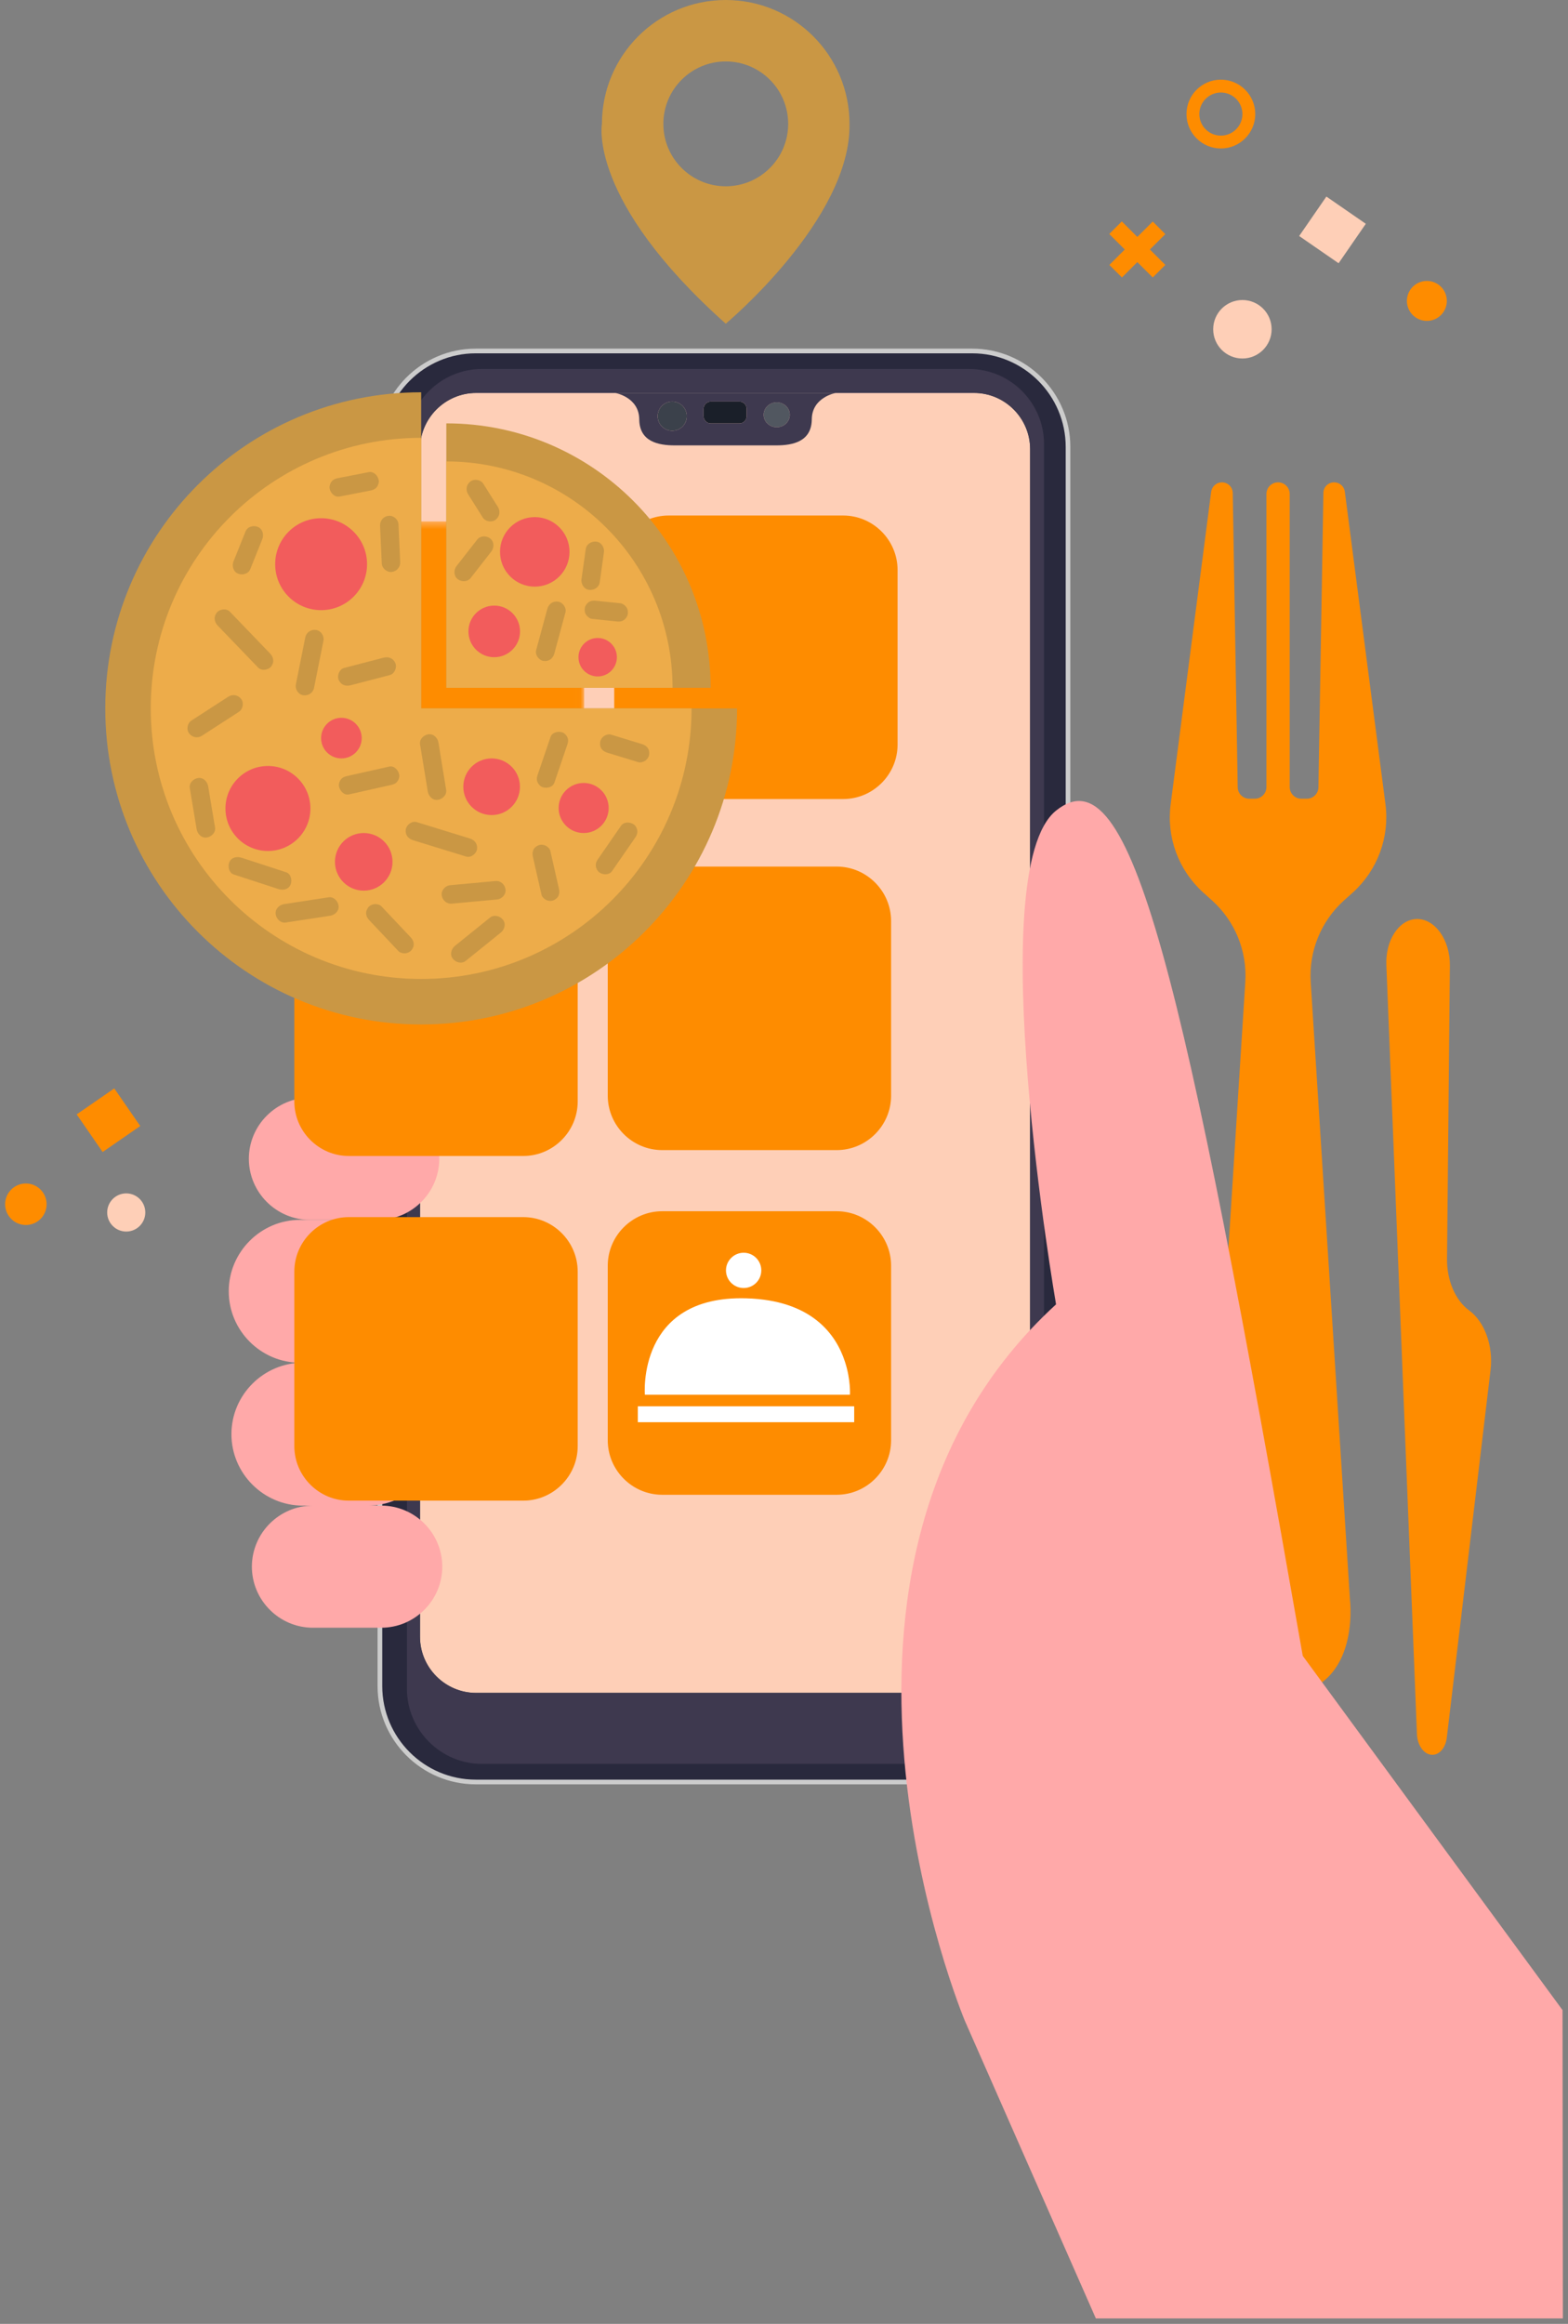 <svg width="212" height="314" viewBox="0 0 212 314" fill="none" xmlns="http://www.w3.org/2000/svg">
<rect x="0" y="0" width="212" height="314" fill="#808080" stroke="none"/>
<path d="M181.704 121.672C178.603 124.466 176.952 128.524 177.213 132.676L182.523 216.182C182.523 216.182 184.097 229.052 172.801 229.052C161.503 229.052 163.077 216.182 163.077 216.182L168.37 132.676C168.634 128.524 166.983 124.466 163.879 121.672L162.676 120.593C159.344 117.583 157.692 113.138 158.278 108.678L163.756 66.439C163.865 65.714 164.481 65.174 165.206 65.174C166.009 65.174 166.658 65.806 166.673 66.609L167.342 106.374C167.355 107.233 168.056 107.922 168.915 107.922H169.651C170.521 107.922 171.226 107.217 171.226 106.348V66.748C171.226 65.879 171.932 65.174 172.801 65.174C173.67 65.174 174.374 65.879 174.374 66.748V106.348C174.374 107.217 175.079 107.922 175.948 107.922H176.685C177.543 107.922 178.244 107.233 178.258 106.374L178.927 66.609C178.927 65.806 179.59 65.174 180.377 65.174C181.119 65.174 181.735 65.714 181.827 66.439L187.322 108.678C187.893 113.138 186.242 117.583 182.908 120.593L181.704 121.672Z" fill="#FE8C00"/>
<path d="M155.473 33.711L157.555 35.797L155.857 37.494L153.77 35.414L151.694 37.494L149.991 35.797L152.073 33.711L149.977 31.615L151.674 29.918L153.77 32.014L155.857 29.932L157.555 31.635L155.473 33.711Z" fill="#FE8C00"/>
<path d="M165.068 20.061C162.502 20.061 160.418 17.977 160.418 15.415C160.418 12.852 162.502 10.763 165.068 10.763C167.631 10.763 169.716 12.852 169.716 15.415C169.716 17.977 167.631 20.061 165.068 20.061ZM162.155 15.415C162.155 17.022 163.461 18.325 165.068 18.325C166.671 18.325 167.979 17.022 167.979 15.415C167.979 13.807 166.671 12.5 165.068 12.5C163.461 12.5 162.155 13.807 162.155 15.415Z" fill="#FE8C00"/>
<rect x="175.653" y="31.889" width="6.477" height="6.477" transform="rotate(-55.377 175.653 31.889)" fill="#FECFB7"/>
<path d="M164.029 44.489C164.029 42.308 165.797 40.539 167.979 40.539C170.16 40.539 171.928 42.308 171.928 44.489C171.928 46.671 170.16 48.44 167.979 48.44C165.797 48.44 164.029 46.671 164.029 44.489Z" fill="#FECFB7"/>
<path d="M190.219 40.659C190.219 39.168 191.427 37.959 192.918 37.959C194.409 37.959 195.618 39.168 195.618 40.659C195.618 42.15 194.409 43.359 192.918 43.359C191.427 43.359 190.219 42.15 190.219 40.659Z" fill="#FE8C00"/>
<path d="M14.491 163.827C14.491 162.403 15.646 161.249 17.068 161.249C18.492 161.249 19.645 162.403 19.645 163.827C19.645 165.25 18.492 166.404 17.068 166.404C15.646 166.404 14.491 165.25 14.491 163.827Z" fill="#FECFB7"/>
<rect x="10.366" y="150.574" width="6.178" height="6.178" transform="rotate(-34.62 10.366 150.574)" fill="#FE8C00"/>
<path d="M0.693 162.716C0.693 161.167 1.95 159.911 3.498 159.911C5.047 159.911 6.301 161.167 6.301 162.716C6.301 164.265 5.047 165.52 3.498 165.52C1.95 165.52 0.693 164.265 0.693 162.716Z" fill="#FE8C00"/>
<path d="M187.441 130.39L191.578 234.329C191.641 235.907 192.601 237.15 193.723 237.106C194.672 237.068 195.458 236.109 195.613 234.796L201.53 185.106C201.916 181.863 200.734 178.589 198.624 177.054C196.777 175.712 195.617 173.014 195.646 170.125L196.03 130.47C196.065 126.97 193.98 124.079 191.492 124.178C189.122 124.273 187.308 127.054 187.441 130.39Z" fill="#FE8C00"/>
<path d="M131.436 47.424H64.328C57.206 47.424 51.366 53.265 51.366 60.393V227.816C51.366 234.951 57.206 240.78 64.328 240.78H131.436C138.564 240.78 144.405 234.951 144.405 227.816V60.393C144.405 53.265 138.564 47.424 131.436 47.424ZM131.694 53.096C135.866 53.096 139.275 56.512 139.275 60.684V221.16C139.275 225.333 135.866 228.741 131.694 228.741H64.374C60.201 228.741 56.787 225.333 56.787 221.16V60.684C56.787 56.512 60.201 53.096 64.374 53.096H131.694Z" fill="#29293D"/>
<path d="M131.434 47.106H64.328C57.005 47.106 51.048 53.07 51.048 60.393V227.816C51.048 235.139 57.005 241.096 64.328 241.096H131.434C138.757 241.096 144.714 235.139 144.714 227.816V60.393C144.714 53.07 138.757 47.106 131.434 47.106ZM144.087 227.816C144.087 234.79 138.408 240.462 131.434 240.462H64.328C57.355 240.462 51.682 234.79 51.682 227.816V60.393C51.682 53.419 57.355 47.74 64.328 47.74H131.434C138.408 47.74 144.087 53.419 144.087 60.393V227.816Z" fill="#CCCCCC"/>
<path d="M139.275 60.684V221.16C139.275 225.332 135.865 228.741 131.694 228.741H64.373C60.201 228.741 56.786 225.332 56.786 221.16V60.684C56.786 56.512 60.201 53.096 64.373 53.096H131.694C135.865 53.096 139.275 56.512 139.275 60.684Z" fill="#FECFB7"/>
<path d="M90.885 54.26C91.977 54.26 92.862 55.144 92.862 56.235C92.862 57.322 91.977 58.205 90.885 58.205C89.8 58.205 88.916 57.322 88.916 56.235C88.916 55.144 89.8 54.26 90.885 54.26Z" fill="#3B414B"/>
<path d="M106.782 56.046C106.782 56.971 105.993 57.728 105.017 57.728C104.047 57.728 103.25 56.971 103.25 56.046C103.25 55.121 104.047 54.364 105.017 54.364C105.993 54.364 106.782 55.121 106.782 56.046Z" fill="#515760"/>
<path d="M100.952 55.239V56.236C100.952 56.779 100.517 57.214 99.973 57.214H96.105C95.569 57.214 95.127 56.779 95.127 56.236V55.239C95.127 54.703 95.569 54.26 96.105 54.26H99.973C100.517 54.26 100.952 54.703 100.952 55.239Z" fill="#1A1F29"/>
<path d="M92.862 56.236C92.862 55.144 91.977 54.26 90.885 54.26C89.799 54.26 88.916 55.144 88.916 56.236C88.916 57.322 89.799 58.206 90.885 58.206C91.977 58.206 92.862 57.322 92.862 56.236ZM99.974 54.26H96.106C95.569 54.26 95.127 54.703 95.127 55.239V56.236C95.127 56.779 95.569 57.214 96.106 57.214H99.974C100.516 57.214 100.952 56.779 100.952 56.236V55.239C100.952 54.703 100.516 54.26 99.974 54.26ZM83.198 53.099H112.989C112.989 53.099 109.782 53.655 109.757 56.665C109.725 59.67 107.201 60.181 104.936 60.181H98.093H91.251C88.985 60.181 86.46 59.67 86.429 56.665C86.404 53.655 83.198 53.099 83.198 53.099ZM105.017 54.367C104.045 54.367 103.25 55.119 103.25 56.046C103.25 56.974 104.045 57.726 105.017 57.726C105.996 57.726 106.784 56.974 106.784 56.046C106.784 55.119 105.996 54.367 105.017 54.367Z" fill="#3E394F"/>
<path d="M141.157 59.999V221.16H139.274V60.684C139.274 56.512 135.866 53.096 131.693 53.096H64.374C60.201 53.096 56.786 56.512 56.786 60.684V221.16H55.019V59.999C55.019 54.416 59.593 49.856 65.162 49.856H131.015C136.597 49.856 141.157 54.416 141.157 59.999Z" fill="#3E394F"/>
<path d="M141.157 221.16V228.192C141.157 233.768 136.597 238.335 131.015 238.335H65.162C59.593 238.335 55.019 233.768 55.019 228.192V221.16H56.786C56.786 225.332 60.201 228.741 64.374 228.741H131.693C135.866 228.741 139.274 225.332 139.274 221.16H141.157Z" fill="#3E394F"/>
<path d="M130.454 273.052C130.454 273.052 104.53 211.233 142.782 176.243C142.782 176.243 132.63 117.687 142.782 109.529C152.935 101.372 159.823 130.74 176.139 223.741L211.261 271.601L211.306 313.262H148.165L130.454 273.052Z" fill="#FFA9A9"/>
<path d="M51.141 164.823H41.895C37.358 164.823 33.646 161.111 33.646 156.574C33.646 152.037 37.358 148.325 41.895 148.325H51.141C55.678 148.325 59.39 152.037 59.39 156.574C59.39 161.111 55.678 164.823 51.141 164.823Z" fill="#FFA9A9"/>
<path d="M49.373 184.13H40.58C35.271 184.13 30.927 179.786 30.927 174.476C30.927 169.166 35.271 164.823 40.58 164.823H49.373C54.682 164.823 59.027 169.166 59.027 174.476C59.027 179.786 54.682 184.13 49.373 184.13Z" fill="#FFA9A9"/>
<path d="M49.736 203.437H40.944C35.635 203.437 31.29 199.093 31.29 193.784C31.29 188.474 35.635 184.13 40.944 184.13H49.736C55.046 184.13 59.39 188.474 59.39 193.784C59.39 199.093 55.046 203.437 49.736 203.437Z" fill="#FFA9A9"/>
<path d="M51.549 219.934H42.304C37.767 219.934 34.055 216.222 34.055 211.685C34.055 207.148 37.767 203.436 42.304 203.436H51.549C56.086 203.436 59.798 207.148 59.798 211.685C59.798 216.222 56.086 219.934 51.549 219.934Z" fill="#FFA9A9"/>
<g style="mix-blend-mode:multiply">
<mask id="mask0_688_1757" style="mask-type:alpha" maskUnits="userSpaceOnUse" x="40" y="70" width="39" height="39">
<rect x="40.672" y="70.451" width="38.309" height="38.309" fill="#FC6011"/>
</mask>
<g mask="url(#mask0_688_1757)">
<path d="M71.622 108.76H48.031C43.984 108.76 40.672 105.449 40.672 101.401V77.811C40.672 73.763 43.984 70.451 48.031 70.451H71.622C75.67 70.451 78.981 73.763 78.981 77.811V101.401C78.981 105.449 75.67 108.76 71.622 108.76Z" fill="#FE8C00"/>
</g>
</g>
<g style="mix-blend-mode:multiply">
<path d="M113.996 107.966H90.405C86.358 107.966 83.046 104.654 83.046 100.607V77.016C83.046 72.968 86.358 69.656 90.405 69.656H113.996C118.044 69.656 121.355 72.968 121.355 77.016V100.607C121.355 104.654 118.044 107.966 113.996 107.966Z" fill="#FE8C00"/>
</g>
<g style="mix-blend-mode:multiply">
<path d="M70.748 156.194H47.156C43.108 156.194 39.795 152.882 39.795 148.835V125.244C39.795 121.197 43.108 117.885 47.156 117.885H70.748C74.796 117.885 78.106 121.197 78.106 125.244V148.835C78.106 152.882 74.796 156.194 70.748 156.194Z" fill="#FE8C00"/>
</g>
<g style="mix-blend-mode:multiply">
<path d="M113.122 155.4H89.531C85.483 155.4 82.171 152.089 82.171 148.041V124.451C82.171 120.403 85.483 117.09 89.531 117.09H113.122C117.17 117.09 120.481 120.403 120.481 124.451V148.041C120.481 152.089 117.17 155.4 113.122 155.4Z" fill="#FE8C00"/>
</g>
<g style="mix-blend-mode:multiply">
<path d="M113.122 201.97H89.531C85.483 201.97 82.171 198.658 82.171 194.611V171.02C82.171 166.973 85.483 163.66 89.531 163.66H113.122C117.17 163.66 120.481 166.973 120.481 171.02V194.611C120.481 198.658 117.17 201.97 113.122 201.97Z" fill="#FE8C00"/>
</g>
<rect x="86.236" y="190.017" width="29.253" height="2.15" fill="white"/>
<path d="M98.155 171.65C98.155 170.339 99.233 169.268 100.547 169.268C101.867 169.268 102.931 170.339 102.931 171.65C102.931 172.972 101.867 174.035 100.547 174.035C99.233 174.035 98.155 172.972 98.155 171.65Z" fill="white"/>
<path d="M114.918 188.453H87.189C87.189 188.453 86.072 175.018 100.866 175.425C109.76 175.668 113.043 180.31 114.238 183.984C115.043 186.429 114.918 188.453 114.918 188.453Z" fill="white"/>
<path d="M114.857 16.742C115.061 29.627 98.126 43.738 98.126 43.738C79.433 27.064 81.384 16.742 81.384 16.742C81.384 7.496 88.88 0 98.126 0C107.37 0 114.857 7.496 114.857 16.742ZM106.565 16.742C106.565 12.081 102.788 8.303 98.126 8.303C93.465 8.303 89.688 12.081 89.688 16.742C89.688 21.393 93.465 25.171 98.126 25.171C102.788 25.171 106.565 21.393 106.565 16.742Z" fill="#CA9744"/>
<path d="M99.654 95.716C99.654 119.293 80.539 138.426 56.943 138.426C33.349 138.426 14.232 119.293 14.232 95.716C14.232 72.121 33.349 53.005 56.943 53.005V95.716H99.654Z" fill="#CA9744"/>
<path d="M93.502 95.716C93.502 115.896 77.14 132.276 56.943 132.276C36.744 132.276 20.382 115.896 20.382 95.716C20.382 75.518 36.744 59.157 56.943 59.157V95.716H93.502Z" fill="#EDAC4A"/>
<path d="M49.627 76.231C49.627 79.661 46.846 82.442 43.415 82.442C39.986 82.442 37.204 79.661 37.204 76.231C37.204 72.801 39.986 70.02 43.415 70.02C46.846 70.02 49.627 72.801 49.627 76.231Z" fill="#F25C5C"/>
<path d="M41.969 109.24C41.969 112.412 39.398 114.983 36.225 114.983C33.055 114.983 30.483 112.412 30.483 109.24C30.483 106.069 33.055 103.497 36.225 103.497C39.398 103.497 41.969 106.069 41.969 109.24Z" fill="#F25C5C"/>
<path d="M48.903 99.733C48.903 101.247 47.674 102.477 46.16 102.477C44.644 102.477 43.415 101.247 43.415 99.733C43.415 98.218 44.644 96.988 46.16 96.988C47.674 96.988 48.903 98.218 48.903 99.733Z" fill="#F25C5C"/>
<path d="M53.071 116.45C53.071 118.6 51.329 120.342 49.179 120.342C47.029 120.342 45.287 118.6 45.287 116.45C45.287 114.3 47.029 112.558 49.179 112.558C51.329 112.558 53.071 114.3 53.071 116.45Z" fill="#F25C5C"/>
<path d="M70.299 106.305C70.299 108.42 68.585 110.133 66.471 110.133C64.357 110.133 62.642 108.42 62.642 106.305C62.642 104.19 64.357 102.477 66.471 102.477C68.585 102.477 70.299 104.19 70.299 106.305Z" fill="#F25C5C"/>
<path d="M82.295 109.176C82.295 111.043 80.781 112.558 78.913 112.558C77.046 112.558 75.531 111.043 75.531 109.176C75.531 107.308 77.046 105.793 78.913 105.793C80.781 105.793 82.295 107.308 82.295 109.176Z" fill="#F25C5C"/>
<path d="M96.076 92.934H60.346V57.204C80.085 57.204 96.076 73.194 96.076 92.934Z" fill="#CA9744"/>
<path d="M90.931 92.934H60.346V62.349C77.244 62.349 90.931 76.036 90.931 92.934Z" fill="#EDAC4A"/>
<path d="M77 74.567C77 77.162 74.897 79.265 72.303 79.265C69.708 79.265 67.605 77.162 67.605 74.567C67.605 71.973 69.708 69.871 72.303 69.871C74.897 69.871 77 71.973 77 74.567Z" fill="#F25C5C"/>
<path d="M70.31 85.314C70.31 87.24 68.748 88.802 66.822 88.802C64.896 88.802 63.334 87.24 63.334 85.314C63.334 83.389 64.896 81.828 66.822 81.828C68.748 81.828 70.31 83.389 70.31 85.314Z" fill="#F25C5C"/>
<path d="M83.406 88.802C83.406 90.237 82.242 91.4 80.809 91.4C79.373 91.4 78.211 90.237 78.211 88.802C78.211 87.368 79.373 86.204 80.809 86.204C82.242 86.204 83.406 87.368 83.406 88.802Z" fill="#F25C5C"/>
<path d="M36.512 88.295C34.694 86.408 32.877 84.521 31.06 82.635C30.603 82.162 29.682 82.292 29.3 82.789C28.85 83.372 28.969 84.044 29.453 84.549C31.27 86.435 33.089 88.322 34.905 90.208C35.36 90.681 36.284 90.551 36.665 90.055C37.114 89.471 36.997 88.799 36.512 88.295Z" fill="#CA9744"/>
<path d="M32.603 94.438C32.173 93.885 31.449 93.76 30.861 94.14L25.873 97.365C25.324 97.72 25.174 98.589 25.576 99.106C26.005 99.659 26.729 99.783 27.316 99.404C28.98 98.329 30.643 97.253 32.305 96.179C32.854 95.824 33.004 94.955 32.603 94.438Z" fill="#CA9744"/>
<path d="M42.729 85.118C42.05 85.024 41.412 85.435 41.274 86.121C40.85 88.243 40.426 90.365 40.003 92.487C39.874 93.128 40.344 93.851 41.006 93.942C41.685 94.036 42.323 93.625 42.461 92.939C42.885 90.817 43.308 88.695 43.732 86.572C43.859 85.932 43.39 85.209 42.729 85.118Z" fill="#CA9744"/>
<path d="M53.455 89.603C53.169 88.927 52.528 88.691 51.848 88.868C50.073 89.329 48.298 89.791 46.522 90.253C45.888 90.418 45.543 91.283 45.788 91.859C46.073 92.535 46.714 92.772 47.394 92.595C49.17 92.133 50.945 91.671 52.72 91.21C53.354 91.044 53.7 90.181 53.455 89.603Z" fill="#CA9744"/>
<path d="M53.875 70.832C53.845 70.179 53.172 69.611 52.522 69.697C51.827 69.789 51.355 70.35 51.385 71.05L51.617 76.143C51.648 76.796 52.321 77.365 52.971 77.278C53.666 77.186 54.138 76.625 54.106 75.925L53.875 70.832Z" fill="#CA9744"/>
<path d="M49.861 63.793C48.471 64.063 47.083 64.333 45.694 64.603C45.358 64.668 45.074 64.774 44.846 65.044C44.649 65.279 44.517 65.647 44.558 65.956C44.639 66.57 45.225 67.226 45.911 67.092C47.301 66.822 48.689 66.551 50.078 66.282C50.414 66.216 50.699 66.111 50.926 65.841C51.123 65.606 51.255 65.236 51.213 64.929C51.133 64.315 50.547 63.659 49.861 63.793Z" fill="#CA9744"/>
<path d="M34.867 71.196C34.274 70.945 33.464 71.144 33.204 71.791C32.661 73.141 32.118 74.49 31.576 75.84C31.332 76.445 31.524 77.231 32.171 77.504C32.764 77.753 33.574 77.555 33.835 76.908C34.378 75.558 34.92 74.209 35.462 72.859C35.706 72.254 35.514 71.468 34.867 71.196Z" fill="#CA9744"/>
<path d="M28.148 106.257C28.04 105.614 27.5 105.028 26.795 105.121C26.166 105.204 25.544 105.784 25.659 106.474C25.969 108.326 26.276 110.179 26.585 112.03C26.692 112.673 27.233 113.26 27.939 113.165C28.567 113.082 29.188 112.503 29.074 111.812C28.765 109.961 28.457 108.109 28.148 106.257Z" fill="#CA9744"/>
<path d="M52.631 103.577C50.739 104.003 48.85 104.427 46.959 104.851C46.619 104.928 46.344 105.014 46.11 105.292C45.915 105.527 45.783 105.895 45.823 106.204C45.903 106.802 46.494 107.493 47.177 107.34C49.067 106.916 50.958 106.491 52.849 106.067C53.188 105.99 53.463 105.903 53.697 105.625C53.893 105.39 54.025 105.022 53.983 104.713C53.904 104.116 53.313 103.425 52.631 103.577Z" fill="#CA9744"/>
<path d="M59.282 100.353C59.176 99.71 58.632 99.124 57.929 99.217C57.297 99.301 56.68 99.88 56.792 100.571C57.14 102.693 57.486 104.815 57.835 106.937C57.939 107.58 58.483 108.166 59.188 108.073C59.818 107.989 60.436 107.41 60.323 106.719C59.976 104.597 59.629 102.476 59.282 100.353Z" fill="#CA9744"/>
<path d="M63.49 113.284L56.317 111.076C55.691 110.884 54.947 111.465 54.862 112.079C54.761 112.816 55.194 113.328 55.865 113.535L63.038 115.741C63.665 115.935 64.409 115.354 64.493 114.739C64.595 114.003 64.161 113.491 63.49 113.284Z" fill="#CA9744"/>
<path d="M76.736 99.679C76.631 99.397 76.38 99.104 76.099 98.986C75.533 98.747 74.66 98.921 74.435 99.581L72.699 104.673C72.587 105.002 72.532 105.304 72.657 105.644C72.763 105.925 73.012 106.218 73.294 106.337C73.86 106.575 74.733 106.402 74.958 105.742L76.694 100.649C76.805 100.319 76.861 100.018 76.736 99.679Z" fill="#CA9744"/>
<path d="M87.556 101.037C87.345 100.763 87.091 100.63 86.763 100.53C85.374 100.105 83.984 99.681 82.595 99.256C82.307 99.168 81.883 99.299 81.648 99.466C81.403 99.639 81.182 99.957 81.14 100.259C81.096 100.584 81.143 100.941 81.351 101.207C81.562 101.48 81.815 101.613 82.143 101.714C83.533 102.138 84.922 102.563 86.311 102.988C86.6 103.075 87.024 102.945 87.258 102.778C87.503 102.604 87.724 102.287 87.766 101.985C87.809 101.659 87.762 101.303 87.556 101.037Z" fill="#CA9744"/>
<path d="M85.728 111.421C85.232 111.04 84.366 111.001 83.967 111.575L80.843 116.09C80.649 116.368 80.525 116.651 80.555 117.001C80.581 117.306 80.749 117.658 80.996 117.85C81.493 118.23 82.36 118.268 82.756 117.695L85.882 113.181C86.074 112.902 86.2 112.619 86.168 112.269C86.142 111.964 85.975 111.611 85.728 111.421Z" fill="#CA9744"/>
<path d="M75.562 120.046C75.175 118.348 74.79 116.65 74.404 114.953C74.34 114.67 74.015 114.376 73.767 114.258C73.487 114.127 73.088 114.095 72.797 114.218C72.505 114.341 72.231 114.553 72.104 114.854C71.964 115.187 71.983 115.477 72.062 115.824L73.22 120.917C73.285 121.199 73.61 121.493 73.857 121.611C74.137 121.743 74.536 121.776 74.827 121.652C75.119 121.529 75.394 121.317 75.52 121.016C75.661 120.684 75.641 120.393 75.562 120.046Z" fill="#CA9744"/>
<path d="M66.994 119.044C64.949 119.232 62.903 119.42 60.858 119.609C60.208 119.669 59.634 120.292 59.723 120.963C59.812 121.632 60.379 122.162 61.075 122.098C63.122 121.91 65.166 121.721 67.212 121.533C67.862 121.473 68.436 120.851 68.347 120.18C68.258 119.511 67.692 118.979 66.994 119.044Z" fill="#CA9744"/>
<path d="M68.004 124.274C67.611 123.766 66.806 123.539 66.262 123.976C64.681 125.249 63.098 126.523 61.517 127.797C61.008 128.205 60.788 128.982 61.218 129.538C61.614 130.045 62.416 130.273 62.961 129.835C64.542 128.562 66.124 127.289 67.706 126.015C68.214 125.606 68.436 124.83 68.004 124.274Z" fill="#CA9744"/>
<path d="M55.489 126.611C54.178 125.224 52.865 123.834 51.553 122.446C51.348 122.228 50.925 122.134 50.642 122.158C50.337 122.185 49.984 122.352 49.794 122.6C49.597 122.856 49.463 123.181 49.507 123.511C49.553 123.861 49.708 124.106 49.947 124.359C51.259 125.748 52.572 127.138 53.883 128.526C54.089 128.743 54.513 128.838 54.795 128.814C55.1 128.787 55.453 128.62 55.643 128.372C55.84 128.116 55.974 127.791 55.93 127.461C55.884 127.111 55.73 126.866 55.489 126.611Z" fill="#CA9744"/>
<path d="M44.426 121.242C42.42 121.548 40.413 121.856 38.407 122.161C37.762 122.26 37.178 122.816 37.271 123.515C37.355 124.151 37.932 124.756 38.625 124.651C40.63 124.344 42.638 124.038 44.644 123.731C45.288 123.632 45.872 123.076 45.779 122.378C45.695 121.742 45.118 121.136 44.426 121.242Z" fill="#CA9744"/>
<path d="M38.692 117.863C36.686 117.208 34.679 116.553 32.673 115.897C32.053 115.696 31.293 115.818 31.009 116.493C30.774 117.052 30.941 117.941 31.604 118.157C33.611 118.812 35.617 119.467 37.624 120.121C38.244 120.323 39.003 120.202 39.287 119.526C39.523 118.968 39.355 118.079 38.692 117.863Z" fill="#CA9744"/>
<path d="M75.449 81.293C74.733 81.194 74.178 81.619 73.994 82.296C73.493 84.148 72.991 86 72.49 87.852C72.318 88.484 72.863 89.22 73.493 89.306C74.21 89.405 74.764 88.98 74.948 88.303C75.449 86.451 75.951 84.599 76.452 82.747C76.623 82.117 76.079 81.379 75.449 81.293Z" fill="#CA9744"/>
<path d="M84.672 82.022C84.481 81.777 84.198 81.549 83.878 81.516C82.759 81.399 81.64 81.284 80.522 81.167C80.183 81.132 79.858 81.175 79.573 81.377C79.329 81.551 79.109 81.868 79.066 82.17C79.021 82.496 79.068 82.851 79.276 83.118C79.467 83.364 79.749 83.592 80.07 83.625C81.188 83.741 82.308 83.856 83.426 83.973C83.764 84.008 84.09 83.966 84.374 83.763C84.619 83.591 84.839 83.273 84.88 82.97C84.924 82.645 84.878 82.289 84.672 82.022Z" fill="#CA9744"/>
<path d="M80.65 73.186C80.002 73.097 79.293 73.497 79.196 74.189C79.005 75.541 78.815 76.892 78.623 78.242C78.533 78.888 78.94 79.602 79.626 79.696C80.275 79.785 80.985 79.385 81.082 78.693C81.272 77.343 81.462 75.992 81.653 74.641C81.743 73.995 81.337 73.281 80.65 73.186Z" fill="#CA9744"/>
<g style="mix-blend-mode:multiply">
<path d="M70.748 202.764H47.156C43.108 202.764 39.795 199.452 39.795 195.405V171.814C39.795 167.766 43.108 164.454 47.156 164.454H70.748C74.796 164.454 78.106 167.766 78.106 171.814V195.405C78.106 199.452 74.796 202.764 70.748 202.764Z" fill="#FE8C00"/>
</g>
<path d="M67.31 68.483C66.654 67.441 65.998 66.4 65.342 65.357C64.994 64.804 64.114 64.662 63.6 65.059C63.042 65.493 62.93 66.209 63.303 66.802C63.959 67.843 64.615 68.885 65.271 69.926C65.619 70.481 66.5 70.623 67.012 70.224C67.57 69.791 67.683 69.076 67.31 68.483Z" fill="#CA9744"/>
<path d="M66.277 72.758C65.755 72.357 64.947 72.363 64.516 72.912C63.587 74.105 62.655 75.297 61.724 76.489C61.322 77.004 61.33 77.828 61.879 78.249C62.399 78.65 63.209 78.644 63.638 78.095C64.569 76.902 65.5 75.71 66.431 74.518C66.833 74.003 66.825 73.179 66.277 72.758Z" fill="#CA9744"/>
</svg>
